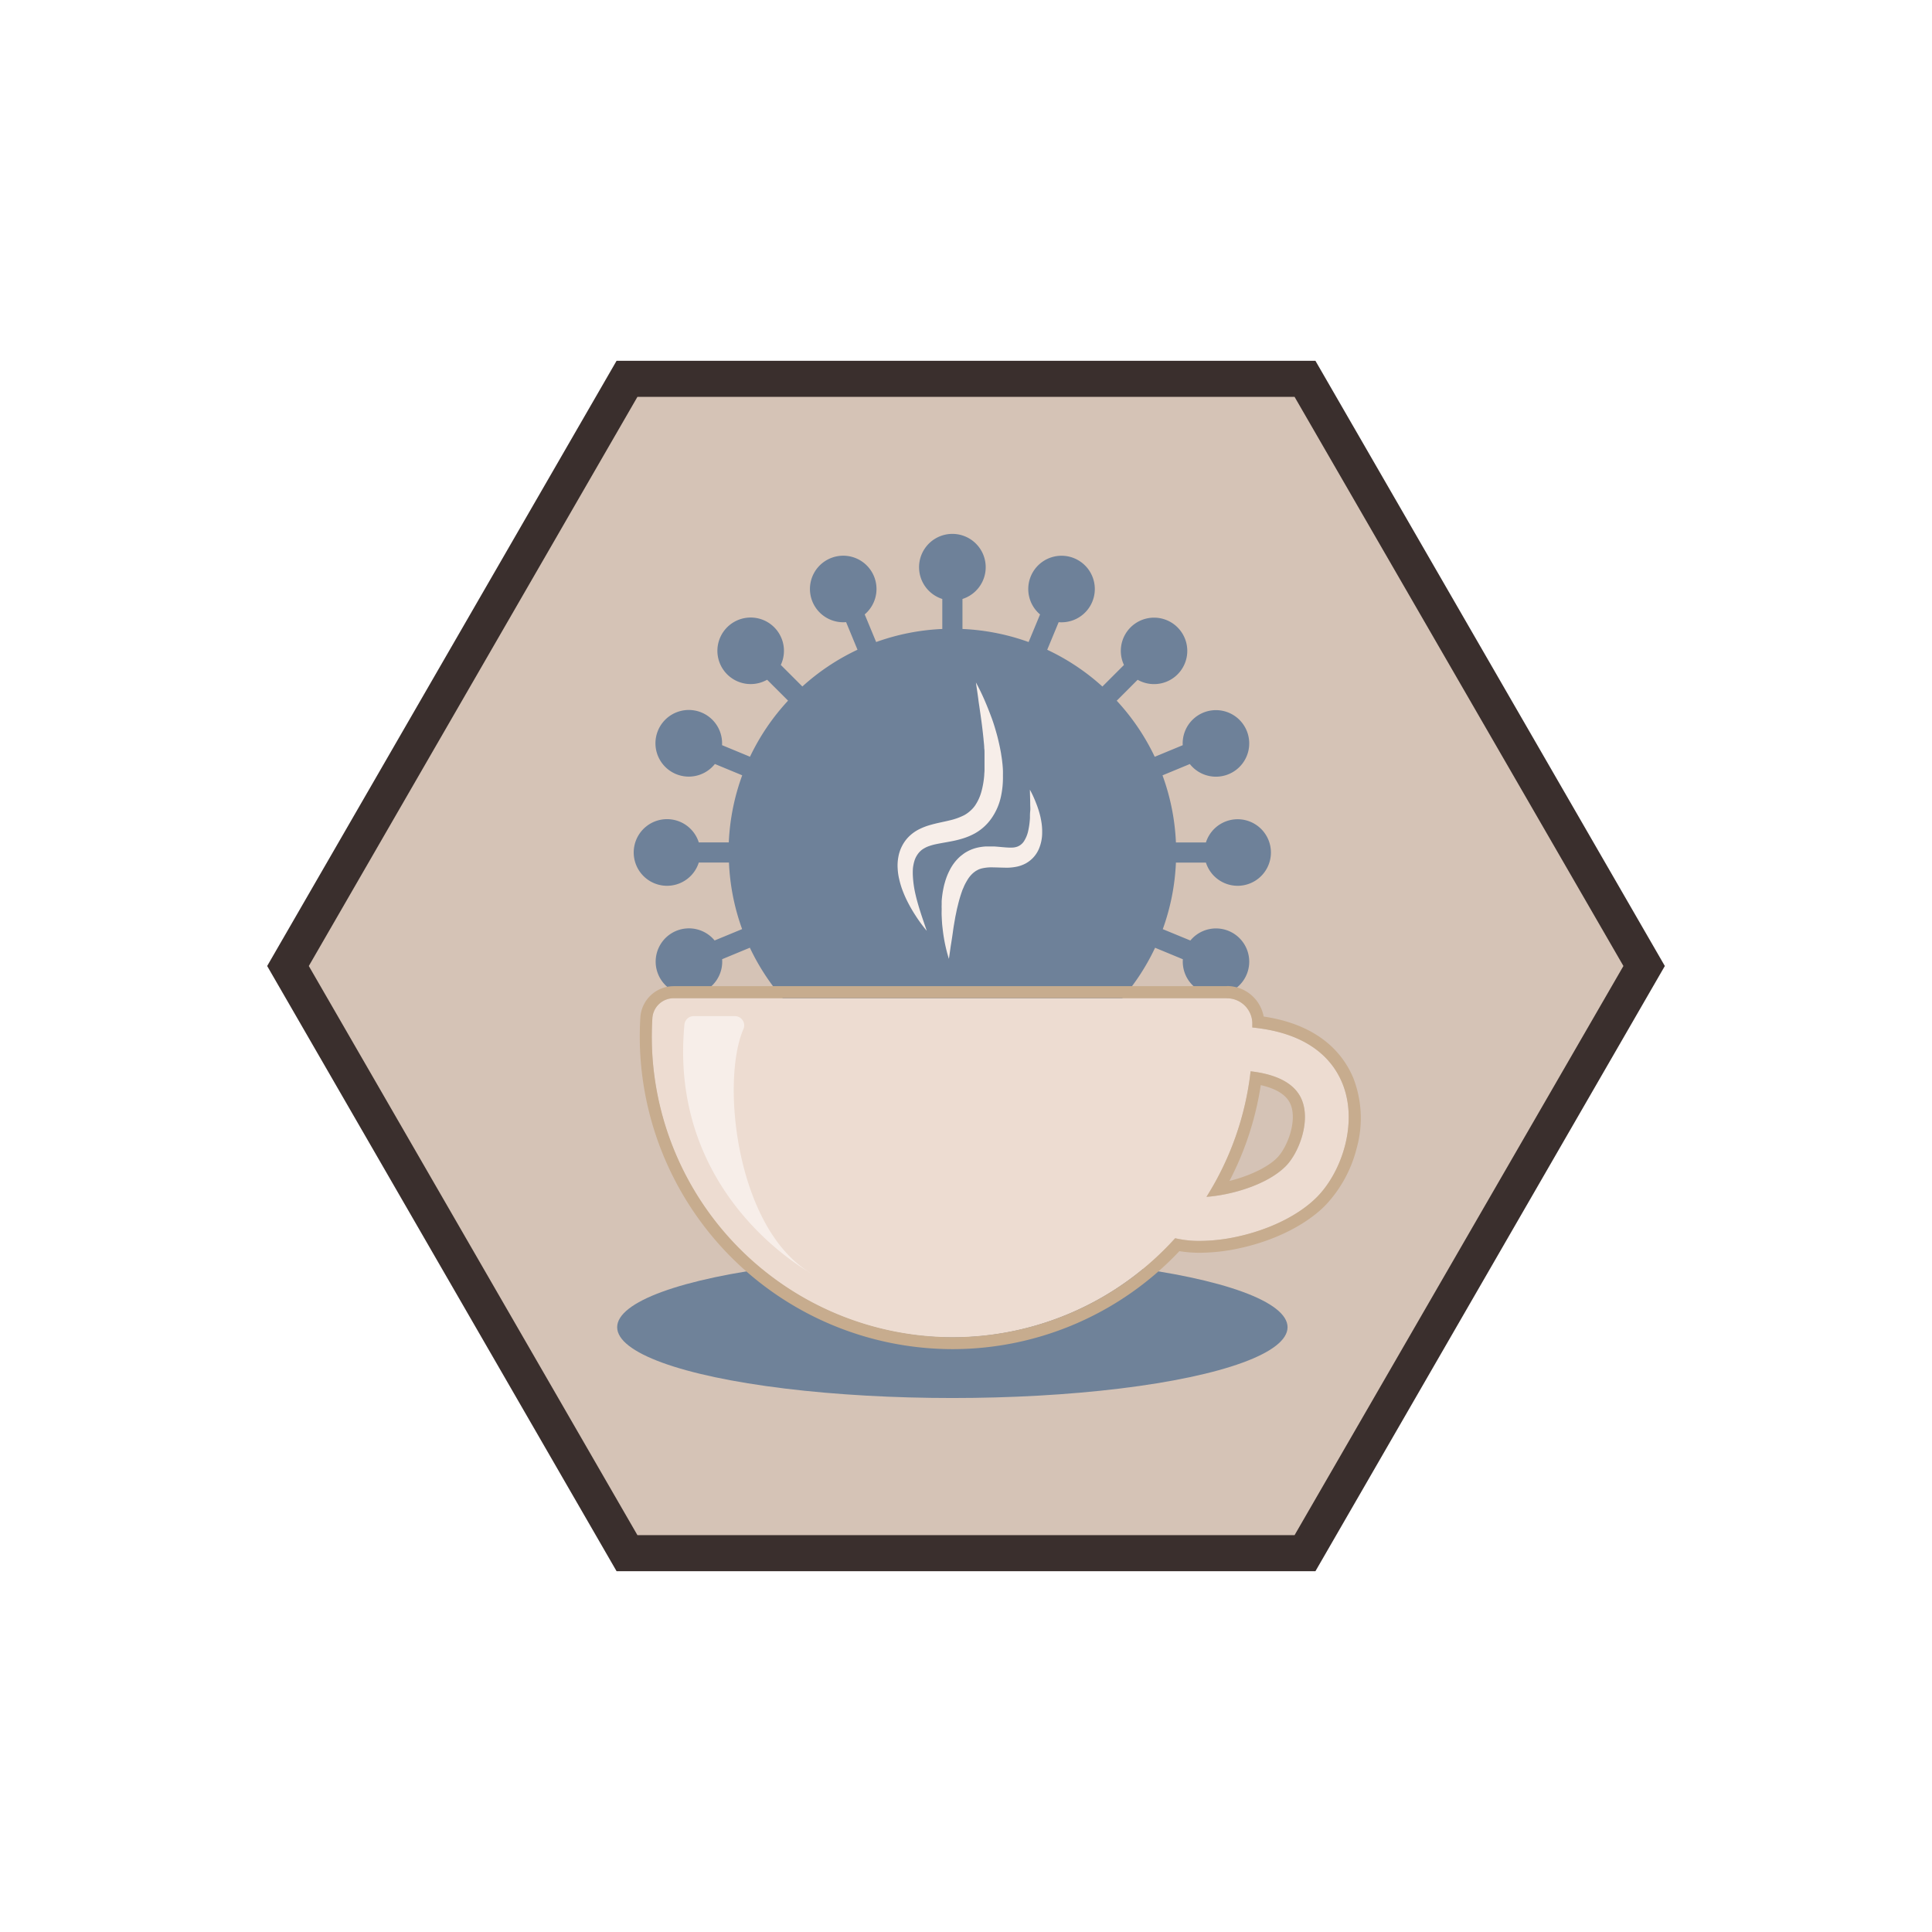 <svg xmlns="http://www.w3.org/2000/svg" viewBox="0 0 432 432"><defs><style>.cls-1{fill:#d5c3b6;}.cls-2{fill:#3a2f2d;}.cls-3{fill:#6f8299;}.cls-4{fill:#6e8199;}.cls-5{fill:#eddcd1;}.cls-6{fill:#c7ac8e;}.cls-7{fill:#f7eee9;}</style></defs><g id="Layer_3" data-name="Layer 3"><polygon class="cls-1" points="291.8 84.71 140.2 84.71 64.39 216 140.2 347.29 291.8 347.29 367.61 216 291.8 84.71"/><path class="cls-2" d="M294.13,351.33H137.87L59.74,216,137.87,80.67H294.13L372.26,216Zm-151.6-8.07H289.47L363,216,289.47,88.74H142.53L69.05,216Z"/><ellipse class="cls-3" cx="212.95" cy="296.77" rx="74.95" ry="15.83"/><path class="cls-4" d="M262.94,192.88h6.71a7.44,7.44,0,1,0,0-4.51h-6.71a50,50,0,0,0-3-15l6.11-2.53a7.44,7.44,0,1,0-1.59-4.21l-6.26,2.59a49.92,49.92,0,0,0-8.5-12.54l4.68-4.68a7.43,7.43,0,1,0-3.06-3.31l-4.82,4.82a49.85,49.85,0,0,0-12.34-8.22l2.56-6.17a7.44,7.44,0,1,0-4.16-1.73L230,143.56a50.14,50.14,0,0,0-14.79-2.92v-6.71a7.45,7.45,0,1,0-4.51,0v6.71a50.07,50.07,0,0,0-14.79,2.92l-2.56-6.18a7.44,7.44,0,1,0-4.16,1.73l2.55,6.17a50,50,0,0,0-12.33,8.22l-4.82-4.82a7.44,7.44,0,1,0-3.06,3.31l4.68,4.68a50,50,0,0,0-8.51,12.54l-6.25-2.59a7.45,7.45,0,1,0-1.6,4.21l6.11,2.53a49.94,49.94,0,0,0-3,15h-6.71a7.45,7.45,0,1,0,0,4.51H163a49.67,49.67,0,0,0,2.94,14.88l-6.15,2.54a7.44,7.44,0,1,0,1.68,4.19l6.2-2.57a50.28,50.28,0,0,0,8.29,12.37l-4.78,4.78a7.44,7.44,0,1,0,3.24,3.13l4.72-4.72A50.17,50.17,0,0,0,191.72,236l-2.56,6.18a7.42,7.42,0,1,0,4.17,1.71l2.55-6.17a50,50,0,0,0,14.82,2.93v6.71a7.44,7.44,0,1,0,4.51,0v-6.71A49.9,49.9,0,0,0,230,237.69l2.56,6.17a7.45,7.45,0,1,0,4.17-1.71L234.19,236a50.17,50.17,0,0,0,12.61-8.49l4.71,4.72a7.45,7.45,0,1,0,3.25-3.13L250,224.29a50,50,0,0,0,8.28-12.37l6.21,2.57a7.43,7.43,0,1,0,1.68-4.19L260,207.76A50,50,0,0,0,262.94,192.88Z"/><path class="cls-5" d="M300.13,242.17C298,237,292.76,231,280.05,229.75c0-.37,0-.74,0-1.1a5.67,5.67,0,0,0-5.66-5.43H150.63a4.77,4.77,0,0,0-4.76,4.49q-.19,3.28-.08,6.63a67.17,67.17,0,0,0,117,42.53,23.51,23.51,0,0,0,5.54.6,40.85,40.85,0,0,0,8.24-.92c7.33-1.59,13.84-4.8,17.86-8.82C300.07,262.06,303.76,251,300.13,242.17ZM287.47,260.8c-4.14,4.14-12.09,6.42-17.7,6.83a66.76,66.76,0,0,0,9.87-28.07c4.88.56,9.72,2.22,11.44,6.36C293.13,250.86,290.36,257.92,287.47,260.8Z"/><path class="cls-6" d="M274.35,223.22a5.67,5.67,0,0,1,5.66,5.43c0,.36,0,.73,0,1.1C292.76,231,298,237,300.13,242.17c3.63,8.78-.06,19.89-5.73,25.56-4,4-10.53,7.23-17.86,8.81a40,40,0,0,1-8.24.93,23.51,23.51,0,0,1-5.54-.6A67,67,0,0,1,213.32,299h-.4a67.35,67.35,0,0,1-67.13-64.68q-.12-3.34.08-6.63a4.77,4.77,0,0,1,4.76-4.49H274.35m-4.58,44.41c5.61-.41,13.56-2.69,17.7-6.83,2.89-2.88,5.66-9.94,3.61-14.88-1.72-4.14-6.56-5.8-11.44-6.36a66.76,66.76,0,0,1-9.87,28.07m4.58-47.1H150.63a7.48,7.48,0,0,0-7.45,7c-.13,2.28-.16,4.6-.08,6.89a70,70,0,0,0,69.82,67.27h.42a69.66,69.66,0,0,0,50.37-21.91,27.74,27.74,0,0,0,4.59.36,42.28,42.28,0,0,0,8.81-1c7.82-1.68,14.81-5.16,19.19-9.54a28.78,28.78,0,0,0,7.06-12.85,24.9,24.9,0,0,0-.74-15.64c-2.22-5.34-7.49-11.91-20.06-13.79a8.35,8.35,0,0,0-8.21-6.82Zm.56,43.55a68.71,68.71,0,0,0,7-21.42c2.83.63,5.65,1.87,6.66,4.29,1.57,3.79-.79,9.7-3,11.95s-6.55,4.17-10.66,5.18Z"/><path class="cls-7" d="M218.22,152.6c.69,1.27,1.32,2.56,1.9,3.89s1.1,2.66,1.6,4,.91,2.75,1.29,4.16c.18.71.35,1.42.5,2.14.08.36.15.73.22,1.09l.1.54.08.55c.06.37.12.74.16,1.11s.09.74.12,1.12.06.75.07,1.13,0,.76,0,1.15a20,20,0,0,1-.46,4.69,13.36,13.36,0,0,1-2,4.66,11.16,11.16,0,0,1-3.91,3.57,14.38,14.38,0,0,1-2.34,1,21.69,21.69,0,0,1-2.29.61c-1.49.31-2.88.51-4.11.78a11.3,11.3,0,0,0-1.69.5,6.27,6.27,0,0,0-1.31.72,4.65,4.65,0,0,0-1,1.07,5.12,5.12,0,0,0-.68,1.41,9,9,0,0,0-.34,1.7,14.82,14.82,0,0,0,0,1.89,23.31,23.31,0,0,0,.6,4c.15.67.33,1.34.52,2s.4,1.35.61,2c.43,1.35.91,2.7,1.37,4.06a32.57,32.57,0,0,1-2.56-3.49,31.76,31.76,0,0,1-2.14-3.84c-.31-.67-.59-1.36-.85-2.07a19.44,19.44,0,0,1-.63-2.21,13,13,0,0,1-.33-2.36,10.26,10.26,0,0,1,.15-2.52,8.57,8.57,0,0,1,.86-2.54,8.27,8.27,0,0,1,1.69-2.23,9.11,9.11,0,0,1,2.27-1.54,14,14,0,0,1,2.34-.88c1.52-.44,2.94-.68,4.22-1a14.09,14.09,0,0,0,3.38-1.2,7,7,0,0,0,1.29-.92,6.65,6.65,0,0,0,1.07-1.17,10.41,10.41,0,0,0,1.44-3.1,20,20,0,0,0,.65-3.74c0-.33.05-.65.06-1l0-.49v-.51c0-.33,0-.67,0-1s0-.68,0-1,0-.68,0-1,0-.69-.06-1c0-.69-.11-1.37-.16-2.07-.14-1.38-.3-2.77-.49-4.16-.1-.7-.19-1.4-.3-2.1l-.15-1.05-.16-1.06C218.65,155.44,218.41,154,218.22,152.6Z"/><path class="cls-7" d="M212.17,214.4a36.14,36.14,0,0,1-1.35-6.34c-.06-.54-.13-1.08-.17-1.62s-.06-1.09-.09-1.64,0-1.1,0-1.65a7.68,7.68,0,0,1,0-.83l0-.84a22.1,22.1,0,0,1,.51-3.38c.06-.29.15-.57.23-.86s.17-.57.27-.85a13.31,13.31,0,0,1,.73-1.71,10.32,10.32,0,0,1,2.39-3.17c.27-.22.55-.44.84-.65s.6-.38.91-.55a9.23,9.23,0,0,1,2-.75,11.72,11.72,0,0,1,2-.29c.64,0,1.25,0,1.82,0,1.15.07,2.19.2,3.08.24a9.6,9.6,0,0,0,1.21,0,3.89,3.89,0,0,0,.93-.2,3.1,3.1,0,0,0,1.48-1.2,7.1,7.1,0,0,0,.95-2.33,17.52,17.52,0,0,0,.39-2.89c0-.51,0-1,.06-1.54s0-1,0-1.56c0-1.06-.06-2.12-.07-3.21a24.59,24.59,0,0,1,1.36,2.95,21,21,0,0,1,1,3.16c.12.55.22,1.11.29,1.68a12.52,12.52,0,0,1,.09,1.74,9.29,9.29,0,0,1-.74,3.73,6.73,6.73,0,0,1-2.91,3.21,7.39,7.39,0,0,1-2.07.75,11.65,11.65,0,0,1-1.95.22c-1.22,0-2.28-.06-3.24-.07a9.44,9.44,0,0,0-2.49.21,4.29,4.29,0,0,0-1,.35l-.45.25-.42.31a6.44,6.44,0,0,0-1.49,1.77,12.79,12.79,0,0,0-.63,1.16c-.1.2-.17.42-.27.63s-.19.42-.26.65a28.41,28.41,0,0,0-.84,2.79l-.18.73c-.06.24-.12.48-.17.73-.1.5-.2,1-.31,1.5-.16,1-.36,2-.5,3.06s-.3,2.08-.47,3.13c-.09.52-.15,1.05-.23,1.58S212.27,213.86,212.17,214.4Z"/><path class="cls-7" d="M155.11,227.21h9.21a2.07,2.07,0,0,1,1.92,2.88c-5.21,12-1.45,45.56,15.69,54.94,0,0-32.57-16.94-28.89-55.94A2.08,2.08,0,0,1,155.11,227.21Z"/></g></svg>